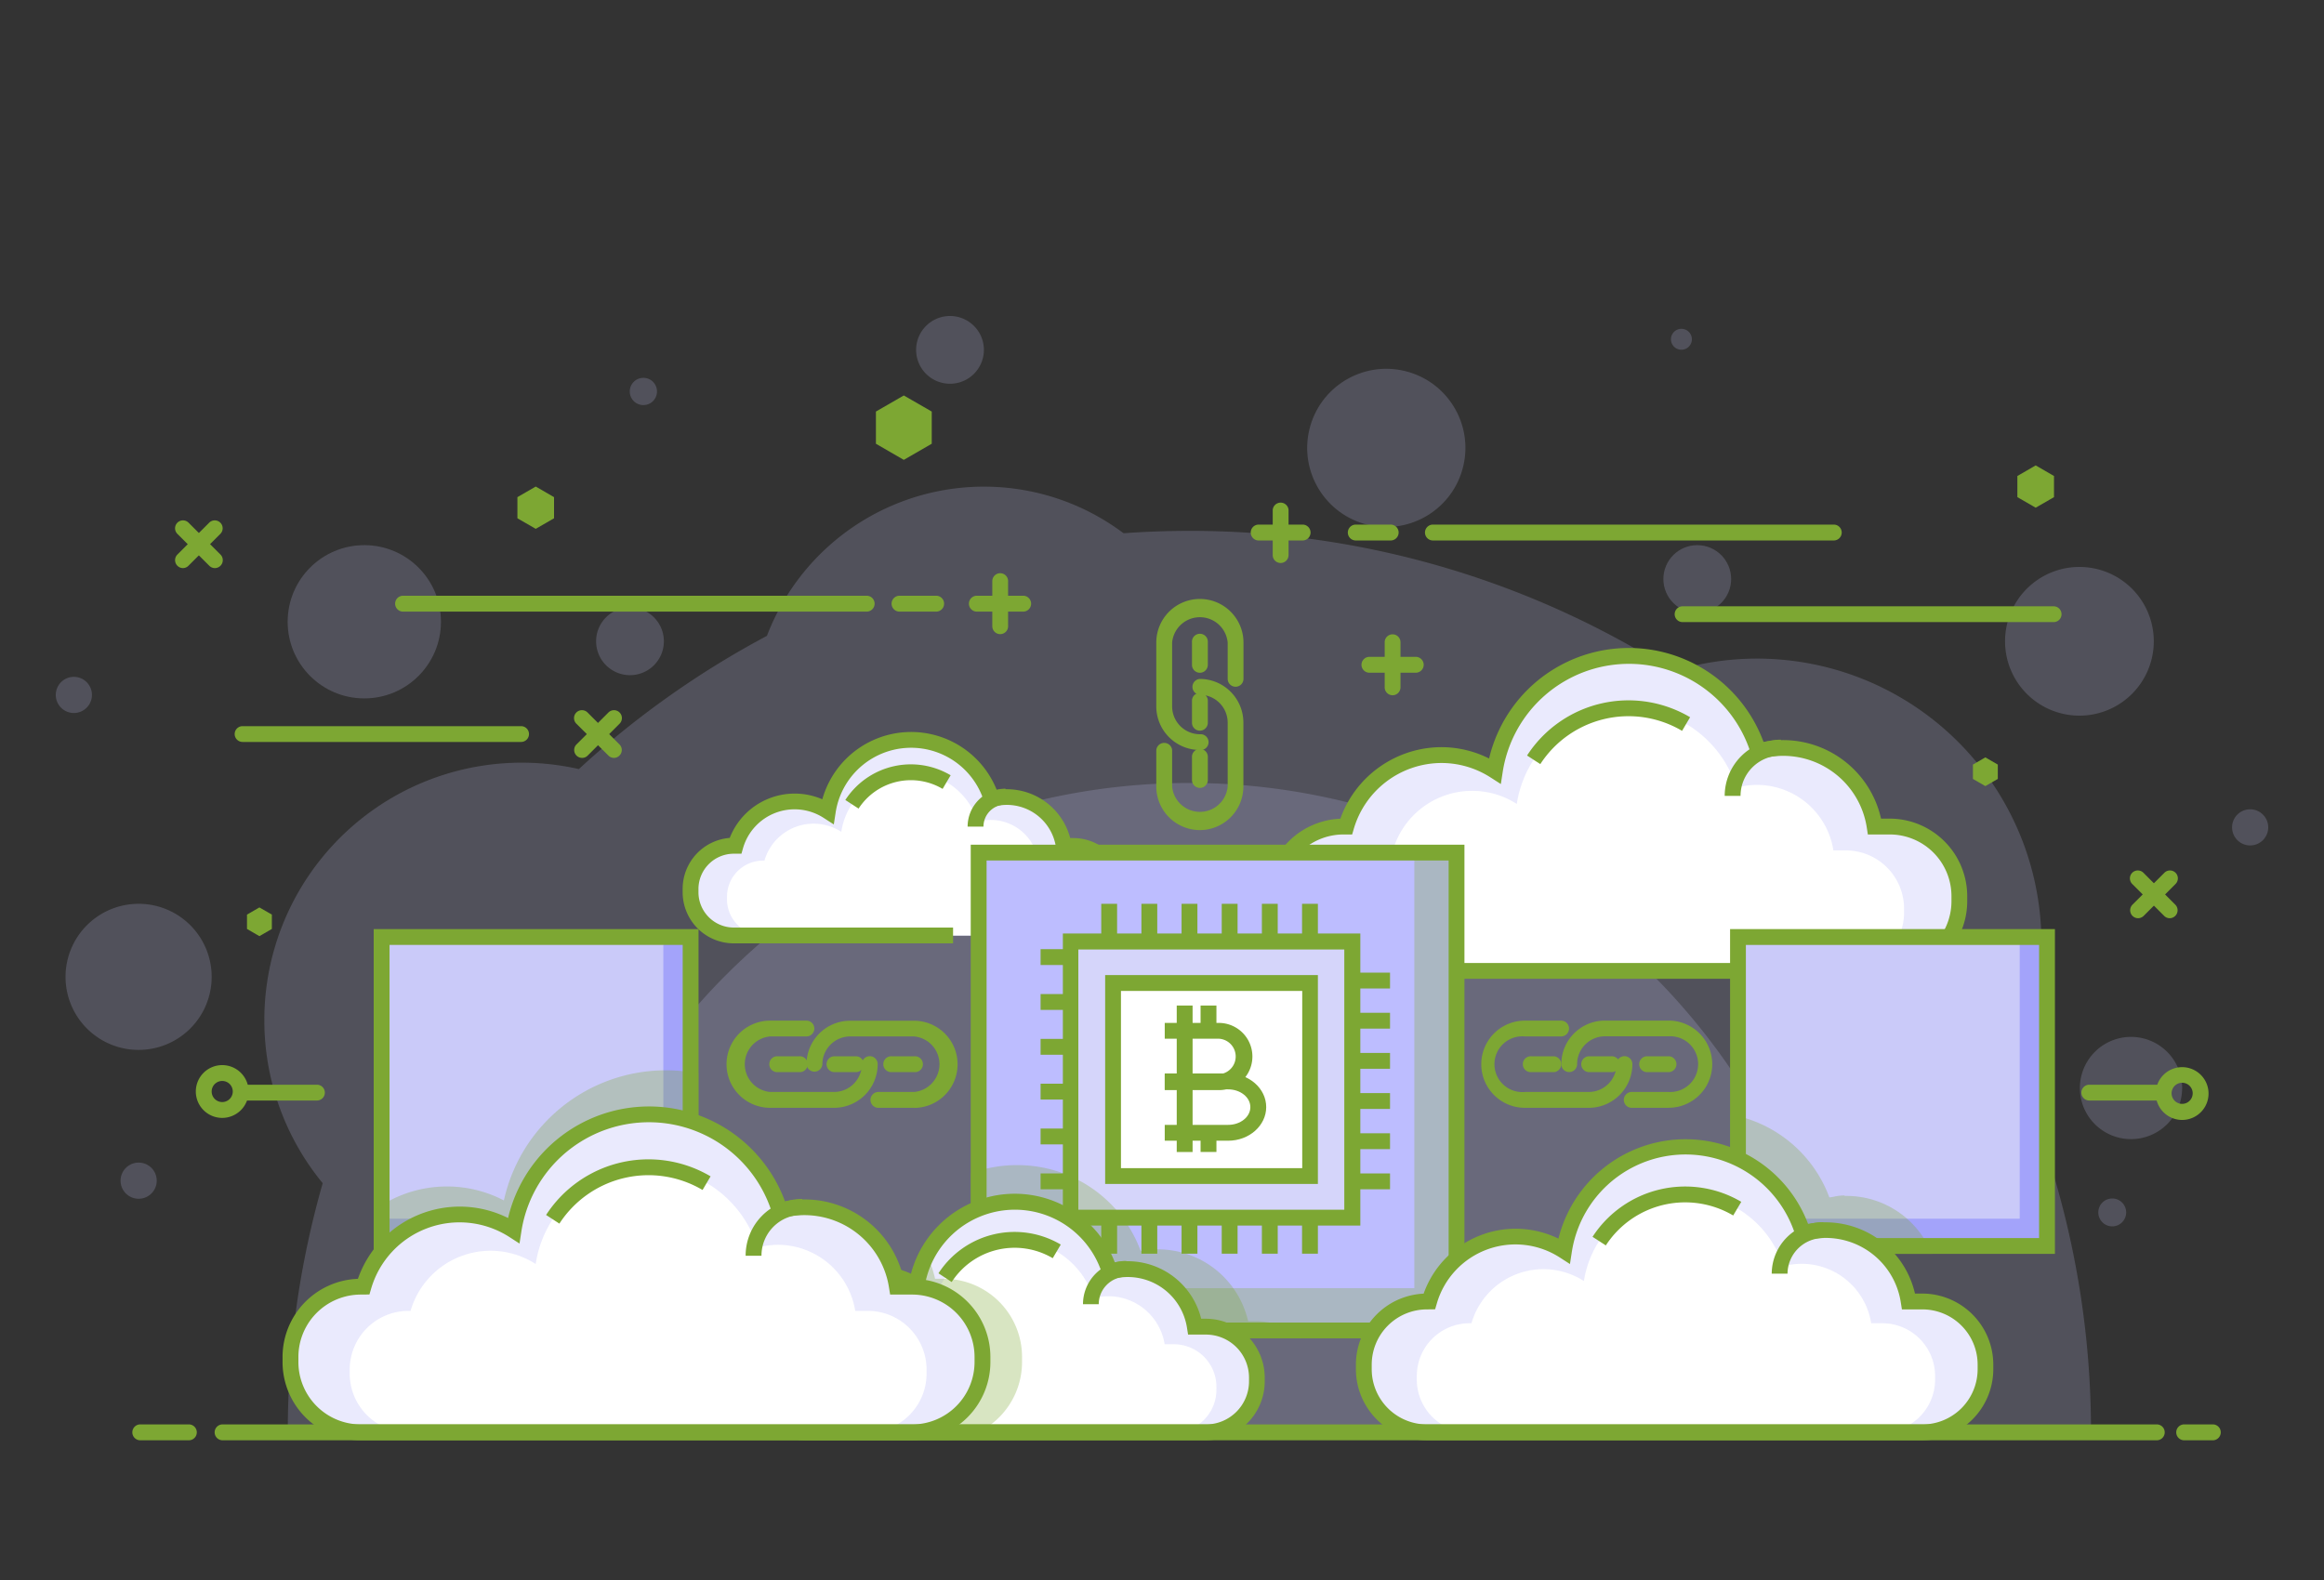 <svg id="Layer_1" data-name="Layer 1" xmlns="http://www.w3.org/2000/svg" viewBox="0 0 500 340"><rect x="0" y="0" width="500" height="340" fill="#333333" stroke="none"/><defs><style>.cls-1{opacity:0.2;}.cls-2{fill:#cacaf9;}.cls-3{fill:#eaeafd;}.cls-4{fill:#fff;}.cls-5{fill:#7da733;}.cls-6{fill:#a3a3fa;}.cls-7{fill:#bdbdff;}.cls-8{opacity:0.3;}.cls-9{fill:#d5d5fa;}</style></defs><g class="cls-1"><path class="cls-2" d="M449.87,308.22a193.23,193.23,0,0,0-16.7-78.82,61.18,61.18,0,0,0-73.26-84.93,193,193,0,0,0-104-30.23q-7.15,0-14.18.51A50,50,0,0,0,165,136.83a195,195,0,0,0-40.46,28.67,55.38,55.38,0,0,0-67.67,54,55.12,55.12,0,0,0,12.56,35.11,194,194,0,0,0-7.51,53.61Z"/></g><g class="cls-1"><path class="cls-2" d="M396.8,308.22a140.92,140.92,0,0,0-281.83,0Z"/></g><g class="cls-1"><path class="cls-2" d="M469.48,234.18a11,11,0,1,1-11-11.05A11,11,0,0,1,469.48,234.18Z"/></g><g class="cls-1"><circle class="cls-2" cx="298.25" cy="96.37" r="17.02" transform="translate(135.72 364.38) rotate(-76.67)"/></g><g class="cls-1"><path class="cls-2" d="M142.83,138a7.29,7.29,0,1,1-7.29-7.29A7.29,7.29,0,0,1,142.83,138Z"/></g><g class="cls-1"><circle class="cls-2" cx="365.16" cy="124.6" r="7.29"/></g><g class="cls-1"><path class="cls-2" d="M211.68,75.29A7.29,7.29,0,1,1,204.39,68,7.29,7.29,0,0,1,211.68,75.29Z"/></g><g class="cls-1"><path class="cls-2" d="M457.44,260.9a3,3,0,1,1-3-3A3,3,0,0,1,457.44,260.9Z"/></g><g class="cls-1"><path class="cls-2" d="M364,73a2.25,2.25,0,1,1-2.24-2.24A2.24,2.24,0,0,1,364,73Z"/></g><g class="cls-1"><path class="cls-2" d="M141.35,84.24a2.93,2.93,0,1,1-2.92-2.93A2.92,2.92,0,0,1,141.35,84.24Z"/></g><g class="cls-1"><path class="cls-2" d="M19.78,149.54a3.89,3.89,0,1,1-3.89-3.89A3.89,3.89,0,0,1,19.78,149.54Z"/></g><g class="cls-1"><circle class="cls-2" cx="484.11" cy="178.04" r="3.89"/></g><g class="cls-1"><circle class="cls-2" cx="78.38" cy="133.8" r="16.49"/></g><g class="cls-1"><path class="cls-2" d="M33.72,254.06a3.89,3.89,0,1,1-3.89-3.88A3.89,3.89,0,0,1,33.72,254.06Z"/></g><g class="cls-1"><path class="cls-2" d="M463.38,138a16,16,0,1,1-16-16A16,16,0,0,1,463.38,138Z"/></g><g class="cls-1"><path class="cls-2" d="M45.54,210.2a15.72,15.72,0,1,1-15.71-15.71A15.71,15.71,0,0,1,45.54,210.2Z"/></g><path class="cls-3" d="M289.05,177.87h.58a21.29,21.29,0,0,1,32-12,29.18,29.18,0,0,1,56.71-4.2,20,20,0,0,1,25,16.2h3.26a15,15,0,0,1,15,15v1.1a15,15,0,0,1-15,15H289.05a15,15,0,0,1-15-15v-1.1A15,15,0,0,1,289.05,177.87Z"/><path class="cls-4" d="M299.18,183h.49a17.76,17.76,0,0,1,26.66-10,24.33,24.33,0,0,1,47.28-3.5A16.64,16.64,0,0,1,394.45,183h2.72a12.52,12.52,0,0,1,12.48,12.48v.92a12.52,12.52,0,0,1-12.48,12.49h-98a12.52,12.52,0,0,1-12.48-12.49v-.92A12.52,12.52,0,0,1,299.18,183Z"/><path class="cls-5" d="M331.39,164.43l-2.85-1.85a26,26,0,0,1,35.08-8.24l-1.73,2.93a22.63,22.63,0,0,0-30.5,7.16Z"/><path class="cls-5" d="M406.58,210.62H289.05a16.7,16.7,0,0,1-16.68-16.68v-1.1a16.69,16.69,0,0,1,16-16.66,23.15,23.15,0,0,1,21.72-15.4,22.9,22.9,0,0,1,10.28,2.44,30.89,30.89,0,0,1,59.05-3.56,21.3,21.3,0,0,1,4.09-.4,21.61,21.61,0,0,1,21.19,16.9h1.86a16.7,16.7,0,0,1,16.68,16.68v1.1A16.7,16.7,0,0,1,406.58,210.62ZM289.05,179.57a13.28,13.28,0,0,0-13.27,13.27v1.1a13.29,13.29,0,0,0,13.27,13.28H406.58a13.29,13.29,0,0,0,13.27-13.28v-1.1a13.28,13.28,0,0,0-13.27-13.27h-4.72l-.22-1.44a18.2,18.2,0,0,0-22.88-14.81l-1.58.42-.48-1.56a27.48,27.48,0,0,0-53.4,3.95l-.4,2.59-2.21-1.42a19.51,19.51,0,0,0-10.58-3.11,19.71,19.71,0,0,0-18.84,14.15l-.36,1.23Z"/><path class="cls-5" d="M374.47,171.27h-3.41a12.12,12.12,0,0,1,12.1-12.1v3.41A8.7,8.7,0,0,0,374.47,171.27Z"/><path class="cls-3" d="M157.87,182h.37a13.22,13.22,0,0,1,19.87-7.45,18.13,18.13,0,0,1,35.23-2.61,12.28,12.28,0,0,1,3.23-.44,12.46,12.46,0,0,1,12.3,10.5h2a9.33,9.33,0,0,1,9.3,9.3V192a9.33,9.33,0,0,1-9.3,9.3h-73a9.33,9.33,0,0,1-9.3-9.3v-.69A9.33,9.33,0,0,1,157.87,182Z"/><path class="cls-4" d="M164.17,185.19h.3A11,11,0,0,1,181,179a15.11,15.11,0,0,1,29.37-2.17,10.33,10.33,0,0,1,13,8.39h1.69a7.78,7.78,0,0,1,7.75,7.75v.57a7.78,7.78,0,0,1-7.75,7.76H164.17a7.78,7.78,0,0,1-7.76-7.76v-.57A7.78,7.78,0,0,1,164.17,185.19Z"/><path class="cls-5" d="M184.72,174l-2.85-1.85a16.79,16.79,0,0,1,22.66-5.32l-1.73,2.93A13.41,13.41,0,0,0,184.72,174Z"/><path class="cls-5" d="M230.9,203H218.76v-3.4H230.9a7.6,7.6,0,0,0,7.59-7.6v-.69a7.6,7.6,0,0,0-7.59-7.6h-3.49l-.23-1.43a10.68,10.68,0,0,0-13.4-8.69l-1.58.43-.49-1.57a16.43,16.43,0,0,0-31.92,2.37l-.4,2.59-2.2-1.42a11.54,11.54,0,0,0-17.32,6.49l-.35,1.23h-1.65a7.61,7.61,0,0,0-7.6,7.6V192a7.61,7.61,0,0,0,7.6,7.6h47.18V203H157.87a11,11,0,0,1-11-11v-.69a11,11,0,0,1,10.13-11A15,15,0,0,1,176.92,172a19.84,19.84,0,0,1,37.53-2,14.1,14.1,0,0,1,15.8,10.34h.65a11,11,0,0,1,11,11V192A11,11,0,0,1,230.9,203Z"/><path class="cls-5" d="M211.59,177.88h-3.41a8.17,8.17,0,0,1,8.16-8.16v3.41A4.75,4.75,0,0,0,211.59,177.88Z"/><path class="cls-5" d="M394.66,116.3h-86.5a1.71,1.71,0,0,1,0-3.41h86.5a1.71,1.71,0,0,1,0,3.41Z"/><path class="cls-5" d="M112.11,159.66H52.19a1.7,1.7,0,0,1,0-3.4h59.92a1.7,1.7,0,1,1,0,3.4Z"/><path class="cls-5" d="M186.59,131.61h-100a1.71,1.71,0,0,1,0-3.41h100a1.71,1.71,0,0,1,0,3.41Z"/><path class="cls-5" d="M201.54,131.61H193.4a1.71,1.71,0,0,1,0-3.41h8.14a1.71,1.71,0,0,1,0,3.41Z"/><path class="cls-5" d="M299.07,116.3h-7.51a1.71,1.71,0,0,1,0-3.41h7.51a1.71,1.71,0,1,1,0,3.41Z"/><path class="cls-5" d="M280.38,116.3h-9.71a1.71,1.71,0,0,1,0-3.41h9.71a1.71,1.71,0,0,1,0,3.41Z"/><path class="cls-5" d="M275.52,121.15a1.7,1.7,0,0,1-1.7-1.7v-9.71a1.71,1.71,0,0,1,3.41,0v9.71A1.71,1.71,0,0,1,275.52,121.15Z"/><path class="cls-5" d="M220,131.61h-9.7a1.71,1.71,0,1,1,0-3.41H220a1.71,1.71,0,1,1,0,3.41Z"/><path class="cls-5" d="M215.19,136.46a1.7,1.7,0,0,1-1.7-1.7v-9.71a1.7,1.7,0,1,1,3.4,0v9.71A1.7,1.7,0,0,1,215.19,136.46Z"/><path class="cls-5" d="M304.46,144.76h-9.7a1.71,1.71,0,1,1,0-3.41h9.7a1.71,1.71,0,1,1,0,3.41Z"/><path class="cls-5" d="M299.61,149.61a1.7,1.7,0,0,1-1.7-1.7V138.2a1.7,1.7,0,0,1,3.4,0v9.71A1.7,1.7,0,0,1,299.61,149.61Z"/><path class="cls-5" d="M460,197.59a1.71,1.71,0,0,1-1.21-2.91l6.87-6.87a1.7,1.7,0,1,1,2.4,2.41l-6.86,6.87A1.71,1.71,0,0,1,460,197.59Z"/><path class="cls-5" d="M466.81,197.59a1.69,1.69,0,0,1-1.2-.5l-6.87-6.87a1.7,1.7,0,1,1,2.41-2.41l6.86,6.87a1.71,1.71,0,0,1-1.2,2.91Z"/><path class="cls-5" d="M39.37,122.25a1.71,1.71,0,0,1-1.21-2.91L45,112.48a1.7,1.7,0,0,1,2.41,2.4l-6.87,6.87A1.71,1.71,0,0,1,39.37,122.25Z"/><path class="cls-5" d="M46.23,122.25a1.71,1.71,0,0,1-1.2-.5l-6.87-6.87a1.7,1.7,0,0,1,2.41-2.4l6.87,6.86a1.71,1.71,0,0,1-1.21,2.91Z"/><path class="cls-5" d="M125.24,163.09a1.7,1.7,0,0,1-1.21-2.9l6.87-6.87a1.7,1.7,0,1,1,2.4,2.41l-6.86,6.86A1.66,1.66,0,0,1,125.24,163.09Z"/><path class="cls-5" d="M132.1,163.09a1.65,1.65,0,0,1-1.2-.5L124,155.73a1.7,1.7,0,1,1,2.41-2.41l6.86,6.87a1.68,1.68,0,0,1,0,2.4A1.65,1.65,0,0,1,132.1,163.09Z"/><polygon class="cls-5" points="58.49 199.9 55.81 201.45 53.14 199.9 53.14 196.81 55.81 195.27 58.49 196.81 58.49 199.9"/><polygon class="cls-5" points="429.82 167.62 427.14 169.16 424.47 167.62 424.47 164.53 427.14 162.98 429.82 164.53 429.82 167.62"/><polygon class="cls-5" points="200.46 95.49 194.45 98.96 188.45 95.49 188.45 88.56 194.45 85.1 200.46 88.56 200.46 95.49"/><polygon class="cls-5" points="119.2 111.53 115.26 113.8 111.32 111.53 111.32 106.98 115.26 104.7 119.2 106.98 119.2 111.53"/><polygon class="cls-5" points="441.91 106.98 437.97 109.25 434.03 106.98 434.03 102.43 437.97 100.15 441.91 102.43 441.91 106.98"/><path class="cls-5" d="M441.82,133.87H362a1.7,1.7,0,1,1,0-3.4h79.83a1.7,1.7,0,1,1,0,3.4Z"/><path class="cls-5" d="M47.81,240.56a5.68,5.68,0,1,1,5.68-5.68A5.69,5.69,0,0,1,47.81,240.56Zm0-7.95a2.27,2.27,0,1,0,2.27,2.27A2.27,2.27,0,0,0,47.81,232.61Z"/><path class="cls-5" d="M469.48,241a5.68,5.68,0,1,1,5.68-5.68A5.68,5.68,0,0,1,469.48,241Zm0-8a2.27,2.27,0,1,0,2.27,2.27A2.27,2.27,0,0,0,469.48,233Z"/><path class="cls-5" d="M341.8,238.39H328.07a9.38,9.38,0,1,1,0-18.76h7.8a1.7,1.7,0,1,1,0,3.4h-7.8a6,6,0,1,0,0,11.95H341.8a6,6,0,0,0,6-6,1.7,1.7,0,1,1,3.4,0A9.39,9.39,0,0,1,341.8,238.39Z"/><path class="cls-5" d="M359,238.39h-7.8a1.71,1.71,0,1,1,0-3.41H359A6,6,0,1,0,359,223H345.31a6,6,0,0,0-6,6,1.7,1.7,0,0,1-3.4,0,9.38,9.38,0,0,1,9.38-9.38H359a9.38,9.38,0,0,1,0,18.76Z"/><path class="cls-5" d="M334.32,230.71h-4.85a1.71,1.71,0,1,1,0-3.41h4.85a1.71,1.71,0,0,1,0,3.41Z"/><path class="cls-5" d="M359.1,230.71h-4.85a1.71,1.71,0,0,1,0-3.41h4.85a1.71,1.71,0,0,1,0,3.41Z"/><path class="cls-5" d="M346.63,230.71h-4.85a1.71,1.71,0,0,1,0-3.41h4.85a1.71,1.71,0,1,1,0,3.41Z"/><path class="cls-5" d="M258.15,178.63a9.39,9.39,0,0,1-9.38-9.38v-7.81a1.71,1.71,0,0,1,3.41,0v7.81a6,6,0,0,0,11.95,0V155.51a6,6,0,0,0-6-6,1.71,1.71,0,0,1,0-3.41,9.39,9.39,0,0,1,9.38,9.38v13.74A9.39,9.39,0,0,1,258.15,178.63Z"/><path class="cls-5" d="M258.15,161.39a9.39,9.39,0,0,1-9.38-9.38V138.27a9.38,9.38,0,0,1,18.76,0v7.81a1.7,1.7,0,1,1-3.4,0v-7.81a6,6,0,0,0-11.95,0V152a6,6,0,0,0,6,6,1.71,1.71,0,1,1,0,3.41Z"/><path class="cls-5" d="M258.15,169.55a1.7,1.7,0,0,1-1.7-1.7V163a1.71,1.71,0,1,1,3.41,0v4.85A1.71,1.71,0,0,1,258.15,169.55Z"/><path class="cls-5" d="M258.15,144.77a1.7,1.7,0,0,1-1.7-1.7v-4.85a1.71,1.71,0,1,1,3.41,0v4.85A1.71,1.71,0,0,1,258.15,144.77Z"/><path class="cls-5" d="M258.15,157.23a1.7,1.7,0,0,1-1.7-1.7v-4.85a1.71,1.71,0,0,1,3.41,0v4.85A1.71,1.71,0,0,1,258.15,157.23Z"/><path class="cls-5" d="M179.43,238.39H165.69a9.38,9.38,0,0,1,0-18.76h7.81a1.7,1.7,0,0,1,0,3.4h-7.81a6,6,0,0,0,0,11.95h13.74a6,6,0,0,0,6-6,1.7,1.7,0,1,1,3.4,0A9.39,9.39,0,0,1,179.43,238.39Z"/><path class="cls-5" d="M196.67,238.39h-7.81a1.71,1.71,0,0,1,0-3.41h7.81a6,6,0,0,0,0-11.95H182.93a6,6,0,0,0-6,6,1.71,1.71,0,0,1-3.41,0,9.39,9.39,0,0,1,9.38-9.38h13.74a9.38,9.38,0,1,1,0,18.76Z"/><path class="cls-5" d="M171.94,230.71h-4.85a1.71,1.71,0,0,1,0-3.41h4.85a1.71,1.71,0,1,1,0,3.41Z"/><path class="cls-5" d="M196.72,230.71h-4.84a1.71,1.71,0,1,1,0-3.41h4.84a1.71,1.71,0,1,1,0,3.41Z"/><path class="cls-5" d="M184.26,230.71h-4.85a1.71,1.71,0,0,1,0-3.41h4.85a1.71,1.71,0,0,1,0,3.41Z"/><rect class="cls-2" x="373.92" y="201.64" width="66.48" height="66.48"/><polygon class="cls-6" points="434.53 201.64 434.53 262.25 373.92 262.25 373.92 268.12 440.4 268.12 440.4 201.64 434.53 201.64"/><path class="cls-5" d="M442.11,269.82H372.22V199.93h69.89Zm-66.49-3.4H438.7V203.34H375.62Z"/><rect class="cls-2" x="82.1" y="201.64" width="66.48" height="66.48"/><polygon class="cls-6" points="142.71 201.64 142.71 262.25 82.1 262.25 82.1 268.12 148.59 268.12 148.59 201.64 142.71 201.64"/><path class="cls-5" d="M150.29,269.82H80.4V199.93h69.89Zm-66.48-3.4h63.07V203.34H83.81Z"/><rect class="cls-7" x="210.55" y="183.47" width="102.82" height="102.82"/><g class="cls-8"><polygon class="cls-5" points="304.29 183.47 304.29 277.2 210.55 277.2 210.55 286.29 313.37 286.29 313.37 183.47 304.29 183.47"/></g><path class="cls-5" d="M315.07,288H208.85V181.77H315.07Zm-102.81-3.4h99.41V185.17H212.26Z"/><g class="cls-8"><path class="cls-5" d="M150.29,231a36.31,36.31,0,0,0-6.88-.68,35.69,35.69,0,0,0-35,28,26.51,26.51,0,0,0-28,2.18v9.31h69.89Z"/></g><g class="cls-8"><path class="cls-5" d="M397.19,257.35l-.34,0v-.1a11.17,11.17,0,0,0-2.53.32l-.74.1a28,28,0,0,0-21.36-17.85v30h43.41A19.76,19.76,0,0,0,397.19,257.35Z"/></g><path class="cls-3" d="M307,280.06h.53a19.32,19.32,0,0,1,29-10.88,26.46,26.46,0,0,1,51.43-3.81,18.43,18.43,0,0,1,4.73-.64,18.17,18.17,0,0,1,17.94,15.33h3a13.62,13.62,0,0,1,13.58,13.58v1a13.62,13.62,0,0,1-13.58,13.58H307a13.62,13.62,0,0,1-13.58-13.58v-1A13.62,13.62,0,0,1,307,280.06Z"/><path class="cls-4" d="M316.14,284.75h.44a16.11,16.11,0,0,1,24.19-9.08,22.07,22.07,0,0,1,42.88-3.17,15,15,0,0,1,3.93-.54,15.15,15.15,0,0,1,15,12.79H405a11.36,11.36,0,0,1,11.33,11.32v.83A11.36,11.36,0,0,1,405,308.22H316.14a11.35,11.35,0,0,1-11.32-11.32v-.83A11.35,11.35,0,0,1,316.14,284.75Z"/><path class="cls-5" d="M345.49,268l-2.86-1.85a23.76,23.76,0,0,1,32-7.53l-1.74,2.94A20.34,20.34,0,0,0,345.49,268Z"/><path class="cls-5" d="M413.55,309.93H307a15.3,15.3,0,0,1-15.28-15.29v-1a15.29,15.29,0,0,1,14.57-15.26,21,21,0,0,1,29-11.84A28.18,28.18,0,0,1,389,263.37a19.34,19.34,0,0,1,3.61-.34A19.76,19.76,0,0,1,412,278.36h1.56a15.31,15.31,0,0,1,15.29,15.28v1A15.31,15.31,0,0,1,413.55,309.93ZM307,281.77a11.89,11.89,0,0,0-11.88,11.87v1A11.89,11.89,0,0,0,307,306.52h106.6a11.89,11.89,0,0,0,11.88-11.88v-1a11.89,11.89,0,0,0-11.88-11.87h-4.41l-.23-1.44A16.35,16.35,0,0,0,388.36,267l-1.58.42-.49-1.56a24.76,24.76,0,0,0-48.12,3.56l-.4,2.59-2.2-1.42a17.61,17.61,0,0,0-26.45,9.93l-.36,1.23Z"/><path class="cls-5" d="M384.58,274.08h-3.4A11.14,11.14,0,0,1,392.31,263v3.41A7.73,7.73,0,0,0,384.58,274.08Z"/><path class="cls-5" d="M68.19,236.82H52.33a1.7,1.7,0,1,1,0-3.4H68.19a1.7,1.7,0,1,1,0,3.4Z"/><path class="cls-5" d="M465.37,236.82H449.5a1.7,1.7,0,0,1,0-3.4h15.87a1.7,1.7,0,0,1,0,3.4Z"/><rect class="cls-5" x="223.88" y="204.25" width="6.45" height="3.41"/><rect class="cls-5" x="223.88" y="213.91" width="6.45" height="3.41"/><rect class="cls-5" x="223.88" y="223.56" width="6.45" height="3.41"/><rect class="cls-5" x="223.88" y="233.2" width="6.45" height="3.41"/><rect class="cls-5" x="223.88" y="242.85" width="6.45" height="3.41"/><rect class="cls-5" x="223.88" y="252.51" width="6.45" height="3.41"/><rect class="cls-5" x="290.97" y="209.3" width="8.09" height="3.41"/><rect class="cls-5" x="290.97" y="217.94" width="8.09" height="3.41"/><rect class="cls-5" x="290.97" y="226.58" width="8.09" height="3.41"/><rect class="cls-5" x="290.97" y="235.22" width="8.09" height="3.41"/><rect class="cls-5" x="290.97" y="243.87" width="8.09" height="3.41"/><rect class="cls-5" x="290.97" y="252.51" width="8.09" height="3.41"/><rect class="cls-5" x="236.93" y="194.49" width="3.41" height="8.09"/><rect class="cls-5" x="245.57" y="194.49" width="3.41" height="8.09"/><rect class="cls-5" x="254.21" y="194.49" width="3.41" height="8.09"/><rect class="cls-5" x="262.85" y="194.49" width="3.41" height="8.09"/><rect class="cls-5" x="271.49" y="194.49" width="3.41" height="8.09"/><rect class="cls-5" x="280.13" y="194.49" width="3.41" height="8.09"/><rect class="cls-5" x="236.93" y="262.02" width="3.41" height="7.76"/><rect class="cls-5" x="245.57" y="262.02" width="3.41" height="7.76"/><rect class="cls-5" x="254.21" y="262.02" width="3.41" height="7.76"/><rect class="cls-5" x="262.85" y="262.02" width="3.41" height="7.76"/><rect class="cls-5" x="271.49" y="262.02" width="3.41" height="7.76"/><rect class="cls-5" x="280.13" y="262.02" width="3.41" height="7.76"/><rect class="cls-9" x="230.33" y="202.58" width="60.63" height="59.44"/><rect class="cls-4" x="239.47" y="211.54" width="42.36" height="41.53"/><path class="cls-5" d="M292.67,263.73h-64V200.88h64ZM232,260.32h57.22v-56H232Z"/><path class="cls-5" d="M283.54,254.77H237.77V209.83h45.77Zm-42.37-3.4h39V213.24h-39Z"/><path class="cls-5" d="M262.22,234.58H250.59v-3.41h11.63a3.83,3.83,0,0,0,0-7.65H250.59v-3.4h11.63a7.23,7.23,0,0,1,0,14.46Z"/><path class="cls-5" d="M264.23,245.47H250.59v-3.41h13.64c2.64,0,4.78-1.71,4.78-3.82s-2.14-3.82-4.78-3.82H250.59V231h13.64c4.52,0,8.19,3.24,8.19,7.23S268.75,245.47,264.23,245.47Z"/><rect class="cls-5" x="253.17" y="216.38" width="3.41" height="31.52"/><rect class="cls-5" x="258.3" y="216.38" width="3.41" height="5.44"/><rect class="cls-5" x="258.3" y="243.77" width="3.41" height="4.12"/><g class="cls-8"><path class="cls-5" d="M270.11,284.3h-1.58a19.9,19.9,0,0,0-19.48-15.45l-.34,0v-.1a11.43,11.43,0,0,0-2.56.32c-.24,0-.49.06-.74.11a28.24,28.24,0,0,0-26.6-18.46,28.6,28.6,0,0,0-10,1.79V288h71.24A15.3,15.3,0,0,0,270.11,284.3Z"/></g><path class="cls-3" d="M173.38,285.48h.42a15.61,15.61,0,0,1,23.43-8.78,21.37,21.37,0,0,1,41.53-3.08,14.61,14.61,0,0,1,18.3,11.86h2.39a11,11,0,0,1,11,11v.81a11,11,0,0,1-11,11H173.38a11,11,0,0,1-11-11v-.81A11,11,0,0,1,173.38,285.48Z"/><path class="cls-4" d="M180.8,289.27h.35a13,13,0,0,1,19.53-7.33,17.81,17.81,0,0,1,34.62-2.56,12,12,0,0,1,3.19-.44,12.25,12.25,0,0,1,12.08,10.33h2a9.16,9.16,0,0,1,9.14,9.14v.67a9.16,9.16,0,0,1-9.14,9.14H180.8a9.17,9.17,0,0,1-9.15-9.14v-.67A9.17,9.17,0,0,1,180.8,289.27Z"/><path class="cls-5" d="M204.77,275.89,201.91,274a19.51,19.51,0,0,1,26.31-6.18l-1.73,2.93a16.12,16.12,0,0,0-21.72,5.1Z"/><path class="cls-5" d="M259.45,309.93H173.38a12.68,12.68,0,0,1-12.67-12.67v-.81a12.69,12.69,0,0,1,11.86-12.64,17.42,17.42,0,0,1,16.23-11.3A17.24,17.24,0,0,1,196,274.1a23.08,23.08,0,0,1,43.85-2.46,16.28,16.28,0,0,1,18.58,12.14h1a12.68,12.68,0,0,1,12.67,12.67v.81A12.68,12.68,0,0,1,259.45,309.93Zm-86.07-22.74a9.27,9.27,0,0,0-9.27,9.26v.81a9.27,9.27,0,0,0,9.27,9.26h86.07a9.27,9.27,0,0,0,9.27-9.26v-.81a9.27,9.27,0,0,0-9.27-9.26h-3.84l-.23-1.44a12.89,12.89,0,0,0-16.18-10.48l-1.58.42-.49-1.56A19.67,19.67,0,0,0,198.91,277l-.4,2.59-2.2-1.42A13.9,13.9,0,0,0,175.44,286l-.36,1.23Z"/><path class="cls-5" d="M236.39,280.65H233a9.33,9.33,0,0,1,9.32-9.31v3.4A5.92,5.92,0,0,0,236.39,280.65Z"/><g class="cls-8"><path class="cls-5" d="M219.89,293.11V292a16.83,16.83,0,0,0-16.82-16.82h-1.89a21.62,21.62,0,0,0-2.8-6.82A23.43,23.43,0,0,0,196,274.1a17.24,17.24,0,0,0-7.22-1.59,17.42,17.42,0,0,0-16.23,11.3,12.69,12.69,0,0,0-11.86,12.64v.81a12.68,12.68,0,0,0,12.67,12.67h29.69A16.84,16.84,0,0,0,219.89,293.11Z"/></g><path class="cls-3" d="M77.61,276.88h.59a21.5,21.5,0,0,1,32.29-12.11,29.46,29.46,0,0,1,57.24-4.24A20.17,20.17,0,0,1,193,276.88h3.3A15.16,15.16,0,0,1,211.37,292v1.11a15.16,15.16,0,0,1-15.11,15.11H77.61A15.16,15.16,0,0,1,62.5,293.11V292A15.16,15.16,0,0,1,77.61,276.88Z"/><path class="cls-4" d="M87.84,282.09h.49A17.93,17.93,0,0,1,115.25,272,24.56,24.56,0,0,1,163,268.46a17.16,17.16,0,0,1,4.39-.59A16.87,16.87,0,0,1,184,282.09h2.75a12.64,12.64,0,0,1,12.6,12.6v.93a12.64,12.64,0,0,1-12.6,12.6H87.84a12.64,12.64,0,0,1-12.6-12.6v-.93A12.64,12.64,0,0,1,87.84,282.09Z"/><path class="cls-5" d="M120.35,263.31l-2.86-1.86a26.24,26.24,0,0,1,35.39-8.31l-1.73,2.93a22.85,22.85,0,0,0-30.8,7.24Z"/><path class="cls-5" d="M196.26,309.93H77.61a16.84,16.84,0,0,1-16.82-16.82V292A16.84,16.84,0,0,1,77,275.19a23.22,23.22,0,0,1,32.31-13.08,31.16,31.16,0,0,1,59.58-3.59,21.83,21.83,0,0,1,25.52,16.66h1.89A16.84,16.84,0,0,1,213.08,292v1.11A16.84,16.84,0,0,1,196.26,309.93ZM77.61,278.58A13.43,13.43,0,0,0,64.2,292v1.11a13.43,13.43,0,0,0,13.41,13.41H196.26a13.43,13.43,0,0,0,13.41-13.41V292a13.43,13.43,0,0,0-13.41-13.42h-4.75l-.23-1.43a18.42,18.42,0,0,0-23.11-15l-1.58.43-.48-1.57a27.76,27.76,0,0,0-53.94,4l-.4,2.59-2.2-1.42a19.81,19.81,0,0,0-29.73,11.16l-.36,1.22Z"/><path class="cls-5" d="M163.83,270.22h-3.41A12.2,12.2,0,0,1,172.61,258v3.4A8.79,8.79,0,0,0,163.83,270.22Z"/><path class="cls-5" d="M463.89,309.93H47.76a1.71,1.71,0,0,1,0-3.41H463.89a1.71,1.71,0,1,1,0,3.41Z"/><path class="cls-5" d="M476.21,309.93h-6.16a1.71,1.71,0,1,1,0-3.41h6.16a1.71,1.71,0,0,1,0,3.41Z"/><path class="cls-5" d="M40.5,309.93H30.05a1.71,1.71,0,0,1,0-3.41H40.5a1.71,1.71,0,1,1,0,3.41Z"/></svg>